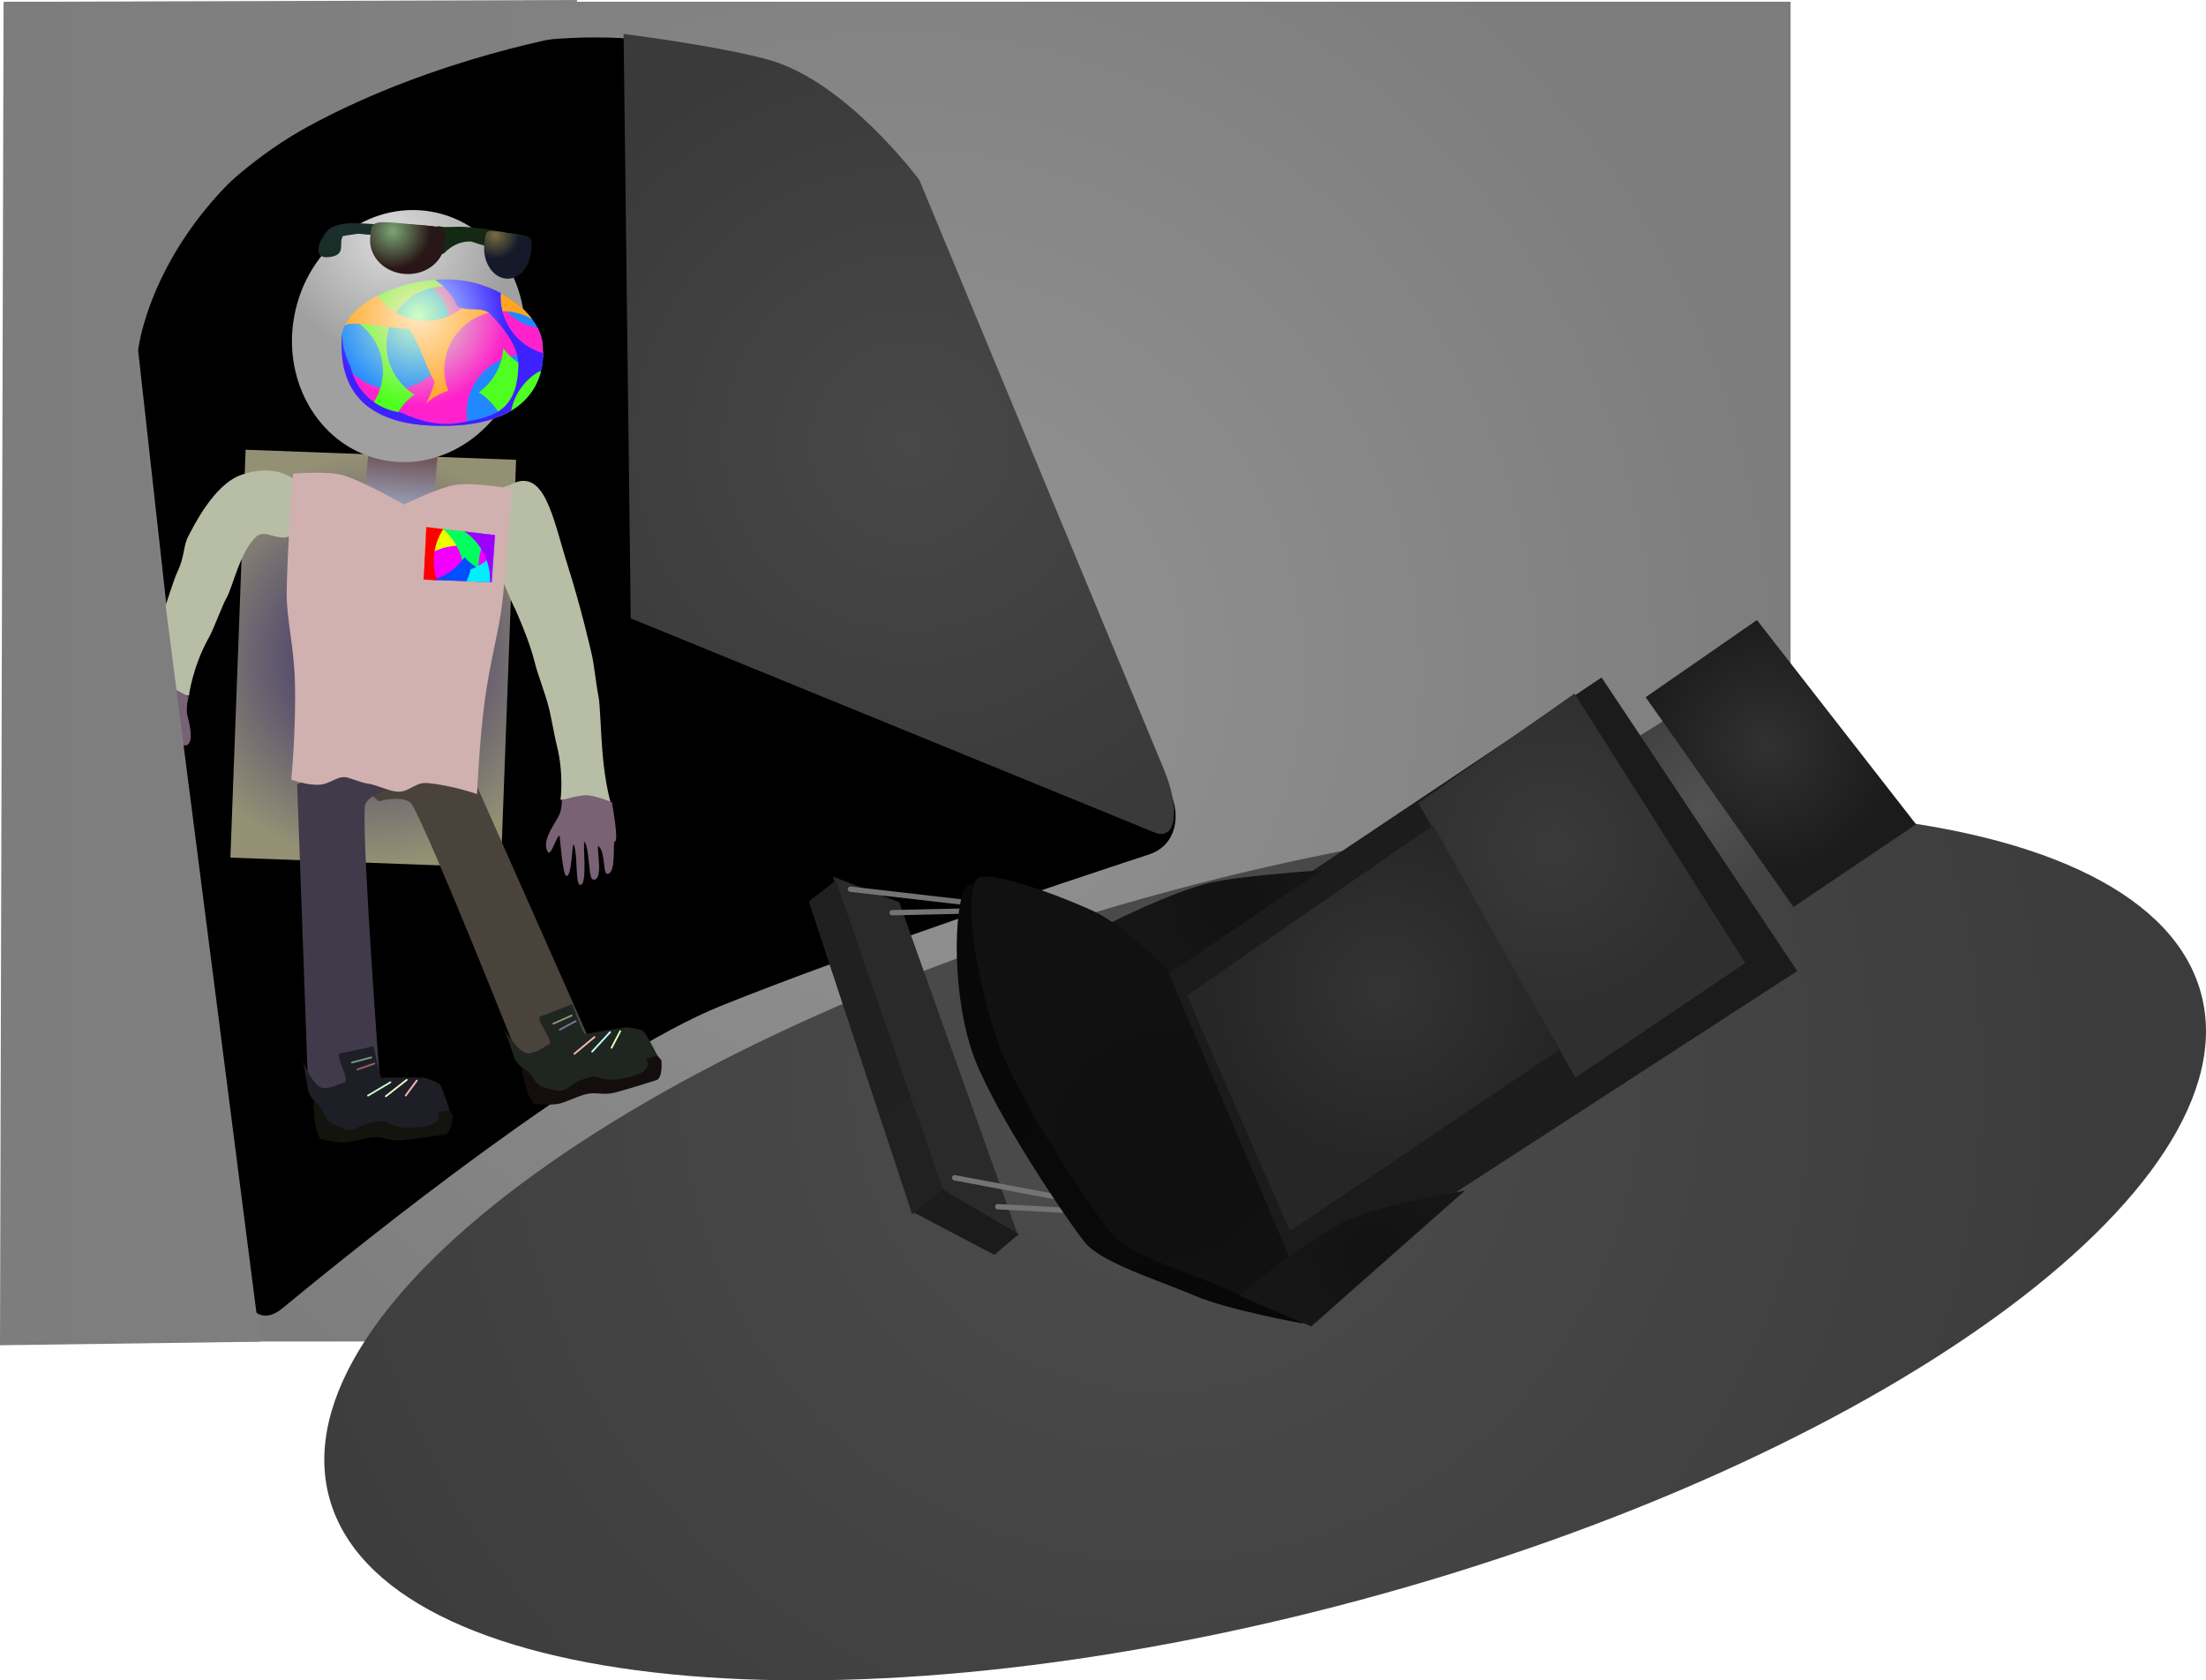 <svg version="1.1" xmlns="http://www.w3.org/2000/svg" xmlns:xlink="http://www.w3.org/1999/xlink" width="619.063" height="471.58" viewBox="0,0,619.063,471.58"><defs><radialGradient cx="240" cy="180" r="250.5" gradientUnits="userSpaceOnUse" id="color-1"><stop offset="0" stop-color="#949494"/><stop offset="1" stop-color="#7d7d7d"/></radialGradient><radialGradient cx="243.512" cy="115.551" r="114.5" gradientUnits="userSpaceOnUse" id="color-2"><stop offset="0" stop-color="#484848"/><stop offset="1" stop-color="#3a3a3a"/></radialGradient><radialGradient cx="313.801" cy="294.913" r="270.531" gradientUnits="userSpaceOnUse" id="color-3"><stop offset="0" stop-color="#4d4d4d"/><stop offset="1" stop-color="#3c3c3c"/></radialGradient><radialGradient cx="228.978" cy="289.729" r="66" gradientUnits="userSpaceOnUse" id="color-4"><stop offset="0" stop-color="#2a2a2a"/><stop offset="1" stop-color="#2a2a2a"/></radialGradient><radialGradient cx="222.203" cy="294.862" r="66" gradientUnits="userSpaceOnUse" id="color-5"><stop offset="0" stop-color="#1d1d1d"/><stop offset="1" stop-color="#1b1b1b"/></radialGradient><radialGradient cx="349.583" cy="454.239" r="249.957" gradientUnits="userSpaceOnUse" id="color-6"><stop offset="0" stop-color="#222222"/><stop offset="1" stop-color="#202020"/></radialGradient><radialGradient cx="308.172" cy="315.182" r="65" gradientUnits="userSpaceOnUse" id="color-7"><stop offset="0" stop-color="#090909"/><stop offset="1" stop-color="#080808"/></radialGradient><radialGradient cx="465.651" cy="218.72" r="26.5" gradientUnits="userSpaceOnUse" id="color-8"><stop offset="0" stop-color="#525252"/><stop offset="1" stop-color="#424242"/></radialGradient><radialGradient cx="389.18" cy="263.01" r="84" gradientUnits="userSpaceOnUse" id="color-9"><stop offset="0" stop-color="#1d1d1d"/><stop offset="1" stop-color="#1b1b1b"/></radialGradient><radialGradient cx="423.823" cy="229.419" r="44.75" gradientUnits="userSpaceOnUse" id="color-10"><stop offset="0" stop-color="#3a3a3a"/><stop offset="1" stop-color="#2f2f2f"/></radialGradient><radialGradient cx="376.452" cy="269.175" r="48.5" gradientUnits="userSpaceOnUse" id="color-11"><stop offset="0" stop-color="#343434"/><stop offset="1" stop-color="#262626"/></radialGradient><radialGradient cx="333.552" cy="245.025" r="26.25" gradientUnits="userSpaceOnUse" id="color-12"><stop offset="0" stop-color="#121212"/><stop offset="1" stop-color="#161616"/></radialGradient><radialGradient cx="315.51" cy="312.649" r="65" gradientUnits="userSpaceOnUse" id="color-13"><stop offset="0" stop-color="#101010"/><stop offset="1" stop-color="#111111"/></radialGradient><radialGradient cx="483.589" cy="200.604" r="36.25" gradientUnits="userSpaceOnUse" id="color-14"><stop offset="0" stop-color="#313131"/><stop offset="1" stop-color="#1b1b1b"/></radialGradient><radialGradient cx="374.115" cy="343.702" r="26.25" gradientUnits="userSpaceOnUse" id="color-15"><stop offset="0" stop-color="#121212"/><stop offset="1" stop-color="#161616"/></radialGradient><radialGradient cx="92.754" cy="176.379" r="57.271" gradientUnits="userSpaceOnUse" id="color-16"><stop offset="0" stop-color="#33266a"/><stop offset="1" stop-color="#949074"/></radialGradient><linearGradient x1="101.321" y1="116.46" x2="99.827" y2="133.779" gradientUnits="userSpaceOnUse" id="color-17"><stop offset="0" stop-color="#694444"/><stop offset="1" stop-color="#98a1b9"/></linearGradient><radialGradient cx="97.951" cy="58.089" r="33.285" gradientUnits="userSpaceOnUse" id="color-18"><stop offset="0" stop-color="#dcdcdc"/><stop offset="1" stop-color="#a0a0a0"/></radialGradient><radialGradient cx="84.644" cy="55.809" r="25.553" gradientUnits="userSpaceOnUse" id="color-19"><stop offset="0" stop-color="#1c2f30"/><stop offset="1" stop-color="#142913"/></radialGradient><radialGradient cx="127.07" cy="57.435" r="6.726" gradientUnits="userSpaceOnUse" id="color-20"><stop offset="0" stop-color="#786c41"/><stop offset="1" stop-color="#141a29"/></radialGradient><radialGradient cx="98.265" cy="56.347" r="10.589" gradientUnits="userSpaceOnUse" id="color-21"><stop offset="0" stop-color="#7ba676"/><stop offset="1" stop-color="#291616"/></radialGradient><radialGradient cx="105.392" cy="80.166" r="25.002" gradientUnits="userSpaceOnUse" id="color-22"><stop offset="0" stop-color="#d1ffc4"/><stop offset="1" stop-color="#2188ff"/></radialGradient><radialGradient cx="105.392" cy="80.166" r="25.002" gradientUnits="userSpaceOnUse" id="color-23"><stop offset="0" stop-color="#ceffc4"/><stop offset="1" stop-color="#ff21cc"/></radialGradient><radialGradient cx="105.392" cy="80.166" r="25.002" gradientUnits="userSpaceOnUse" id="color-24"><stop offset="0" stop-color="#ffe9c4"/><stop offset="1" stop-color="#4fff21"/></radialGradient><radialGradient cx="105.392" cy="80.166" r="25.002" gradientUnits="userSpaceOnUse" id="color-25"><stop offset="0" stop-color="#ffe9c4"/><stop offset="1" stop-color="#4fff21"/></radialGradient><radialGradient cx="105.392" cy="80.166" r="25.002" gradientUnits="userSpaceOnUse" id="color-26"><stop offset="0" stop-color="#ffe9c4"/><stop offset="1" stop-color="#ffa321"/></radialGradient><radialGradient cx="105.392" cy="80.166" r="25.002" gradientUnits="userSpaceOnUse" id="color-27"><stop offset="0" stop-color="#c4f0ff"/><stop offset="1" stop-color="#3d21ff"/></radialGradient><linearGradient x1="-11.988" y1="179.285" x2="150.93" y2="179.285" gradientUnits="userSpaceOnUse" id="color-28"><stop offset="0" stop-color="#7d7d7d"/><stop offset="1" stop-color="#818181"/></linearGradient></defs><g transform="translate(11.988,8.482)"><g data-paper-data="{&quot;isPaintingLayer&quot;:true}" fill-rule="nonzero" stroke-linejoin="miter" stroke-miterlimit="10" stroke-dasharray="" stroke-dashoffset="0" style="mix-blend-mode: normal"><path d="M-10.5,368v-376h501v376z" fill="url(#color-1)" stroke="none" stroke-width="0" stroke-linecap="butt"/><path d="M55.637,350.092c-3.894,-35.123 -28.86,-260.284 -28.86,-260.284c0,0 6.135,-58.737 90.38,-83.324c88.943,-19.999 123.112,33.738 123.112,33.738c0,0 65.075,148.361 76.164,173.643c3.099,7.064 1.472,14.998 -6.005,17.453c-24.825,8.152 -82.744,27.484 -119.814,42.369c-36.1,14.495 -99.117,64.983 -123.292,84.95c-6.184,5.108 -10.697,0.368 -11.685,-8.545z" fill="#000000" stroke="none" stroke-width="NaN" stroke-linecap="butt"/><path d="M165.012,165.051l-2,-164c0,0 26.594,3.294 40.842,7.295c21.804,6.123 42.158,33.705 42.158,33.705c0,0 56.323,135.754 68.658,165.482c4.55,10.966 3.547,20.148 -2.691,17.598c-21.798,-8.911 -146.967,-60.081 -146.967,-60.081z" fill="url(#color-2)" stroke="none" stroke-width="0" stroke-linecap="butt"/><path d="M605.693,270.33c14.79,54.929 -90.81,131.12 -235.865,170.178c-145.055,39.058 -274.635,26.192 -289.426,-28.737c-14.79,-54.929 90.81,-131.12 235.865,-170.178c145.055,-39.058 274.635,-26.192 289.426,28.737z" fill="url(#color-3)" stroke="none" stroke-width="NaN" stroke-linecap="butt"/><g data-paper-data="{&quot;index&quot;:null}"><path d="M221.721,237.514l18.636,7.208l33.462,93.837l-22.259,-11.991z" fill="url(#color-4)" stroke="none" stroke-width="0" stroke-linecap="butt"/><path d="M252.453,325.264l21.462,12.595l-6.871,5.834l-22.96,-12.087z" fill="url(#color-5)" stroke="none" stroke-width="0" stroke-linecap="butt"/><path d="M243.988,332.306l-29.012,-87.798l7.587,-5.883l30.01,86.549z" data-paper-data="{&quot;index&quot;:null}" fill="url(#color-6)" stroke="none" stroke-width="0" stroke-linecap="butt"/><path d="M226.682,241.067l49.674,5.719l-37.993,0.88" fill="none" stroke="#747474" stroke-width="1.5" stroke-linecap="round"/><path d="M255.925,322.049l55.245,10.406l-43.14,-2.284" fill="none" stroke="#747474" stroke-width="1.5" stroke-linecap="round"/><path d="M261.551,288.703c-6.533,-17.094 -5.977,-42.563 -2.561,-48.303c2.176,-3.656 19.206,5.023 28.791,9.471c7.942,3.686 20.287,15.942 20.287,15.942l45.548,97.127c0,0 -20.995,-3.761 -30.444,-7.84c-9.808,-4.234 -25.98,-9.117 -30.686,-14.88c-4.673,-5.722 -24.858,-35.617 -30.935,-51.518z" fill="url(#color-7)" stroke="none" stroke-width="0" stroke-linecap="butt"/><path d="M447.246,198.564l11.475,-7.129l27.957,45.071l-12.44,8.382z" fill="url(#color-8)" stroke="none" stroke-width="0" stroke-linecap="butt"/><path d="M314.438,263.933l123.018,-82.286l54.905,82.381l-141.83,91.947z" fill="url(#color-9)" stroke="none" stroke-width="0" stroke-linecap="butt"/><path d="M386.041,216.893l43.809,-30.724l47.938,75.62l-47.685,32.13z" fill="url(#color-10)" stroke="none" stroke-width="0" stroke-linecap="butt"/><path d="M321.129,270.88l69.103,-47.767l35.257,63.063l-75.467,50.85z" fill="url(#color-11)" stroke="none" stroke-width="0" stroke-linecap="butt"/><path d="M299.119,250.741c0,0 17.843,-8.949 28.219,-11.424c8.731,-2.083 31.616,-3.571 31.616,-3.571l-43.124,29.057z" fill="url(#color-12)" stroke="none" stroke-width="0" stroke-linecap="butt"/><path d="M268.889,286.17c-6.533,-17.094 -10.412,-41.987 -6.996,-47.727c2.176,-3.656 23.641,4.446 33.226,8.895c7.942,3.686 20.287,15.942 20.287,15.942l42.23,99.362c0,0 -17.677,-5.996 -27.127,-10.075c-9.808,-4.234 -25.98,-9.117 -30.686,-14.88c-4.673,-5.722 -24.858,-35.617 -30.935,-51.518z" fill="url(#color-13)" stroke="none" stroke-width="0" stroke-linecap="butt"/><path d="M449.825,187.179l31.234,-21.649l44.659,57.331l-34.416,23.19z" fill="url(#color-14)" stroke="none" stroke-width="0" stroke-linecap="butt"/><path d="M335.688,355.124c0,0 20.547,-17.425 32.578,-22.087c10.098,-3.914 30.792,-7.346 30.792,-7.346l-43.08,38.071z" fill="url(#color-15)" stroke="none" stroke-width="0" stroke-linecap="butt"/></g><g><path d="M52.668,232.195l4.269,-114.463l75.903,2.831l-4.269,114.463z" fill="url(#color-16)" stroke="#ed6b00" stroke-width="0" stroke-linecap="butt"/><path d="M90.149,132.944l1.494,-17.319l19.354,1.669l-1.494,17.319z" fill="url(#color-17)" stroke="#000000" stroke-width="0" stroke-linecap="butt"/><g><path d="M133.503,288.241c0,0 -24.15,-60.845 -29.771,-70.754c-1.838,-3.24 -9.386,-1.09 -9.386,-1.09c0,0 -10.557,-7.957 -1.778,-10.732c7.42,-2.345 25.432,-2.228 25.432,-2.228l34.866,78.685z" data-paper-data="{&quot;index&quot;:null}" fill="#4a433c" stroke="#000000" stroke-width="0" stroke-linecap="butt"/><path d="M172.154,294.668c-1.434,0.453 -6.387,2.054 -11.433,3.435c-3.068,0.839 -5.074,-0.041 -7.442,0.327c-2.98,0.463 -6.941,2.78 -9.142,2.966c-4.056,0.343 -6.34,-0.067 -6.34,-0.067c0,0 -1.435,-2.275 -1.903,-3.618c-0.631,-1.81 -1.542,-6.264 -1.542,-6.264c0,0 14.266,-4.826 20.02,-6.111c3.405,-0.76 10.754,-1.677 10.754,-1.677c0,0 4.003,0.373 4.846,1.244c1.033,1.066 3.633,4.144 3.633,4.144c0,0 0.55,4.989 -1.451,5.621z" data-paper-data="{&quot;index&quot;:null}" fill="#140d0d" stroke="#000000" stroke-width="0" stroke-linecap="butt"/><path d="M169.53,288.646c-0.601,0.19 2.924,3.338 -5.315,5.227c-7.78,1.784 -7.626,-0.752 -10.36,-0.103c-5.716,1.358 -5.806,3.418 -8.341,3.812c-0.883,0.137 -1.328,0.115 -5.059,-0.983c-2.566,-0.755 -2.949,-3.728 -4.881,-4.789c-2.821,-1.55 -3.398,-3.945 -3.398,-3.945l-2.515,-7.315c0,0 2.864,4.967 5.524,6.32c2.38,1.211 5.591,-1.817 6.761,-2.187c2.049,-0.648 -4.165,-7.38 -2.192,-7.955c1.061,-0.309 8.828,-3.412 8.828,-3.412c0,0 3.035,8.567 3.613,8.438c3.405,-0.76 11.634,-1.955 11.634,-1.955c0,0 4.003,0.373 4.846,1.244c1.033,1.066 3.788,6.676 3.788,6.676c0,0 -0.933,0.295 -2.934,0.927z" data-paper-data="{&quot;index&quot;:null}" fill="#1f261f" stroke="#000000" stroke-width="0" stroke-linecap="butt"/><path d="M154.83,282.567l-5.62,4.68" fill="none" stroke="#ffb5b5" stroke-width="0.5" stroke-linecap="round"/><path d="M154.182,286.644l5.049,-5.467" fill="none" stroke="#bffdff" stroke-width="0.5" stroke-linecap="round"/><path d="M159.648,285.562l2.408,-4.633" fill="none" stroke="#eaffc1" stroke-width="0.5" stroke-linecap="round"/><path d="M148.405,276.53l-5.095,2.255" fill="none" stroke="#8d967b" stroke-width="0.5" stroke-linecap="round"/><path d="M149.548,278.105l-4.416,2.363" fill="none" stroke="#767796" stroke-width="0.5" stroke-linecap="round"/></g><g data-paper-data="{&quot;index&quot;:null}" stroke="#000000" stroke-width="0" stroke-linecap="butt"><path d="M25.481,183.262c0,0 3.142,-5.151 6.476,-14.358c2.002,-5.53 4.79,-14.748 5.771,-16.752c2.189,-4.471 1.639,-7.421 3.181,-10.245c1.26,-2.307 7.005,-14.41 14.838,-17.129c15.725,-5.459 23.16,8.765 17.052,13.822c-4.645,7.839 -9.596,0.577 -12.86,3.509c-4.522,4.063 -6.649,14.262 -8.3,17.094c-1.201,2.06 -3.705,8.934 -4.851,10.951c-4.766,8.39 -5.768,16.663 -5.768,16.663z" fill="#b8bda6"/><path d="M21.654,195.007c1.698,-5.016 3.734,-11.436 3.734,-11.436c0,0 5.638,-0.645 8.194,-0.067c2.625,0.594 7.352,3.585 7.352,3.585c0,0 -0.931,3.093 -0.25,5.588c0.642,2.354 2.228,9.034 -1.636,7.924c-1.477,-0.425 0.042,-2.482 -0.37,-2.258c-0.046,0.025 -2.207,10.271 -5.097,8.757c-3.198,-1.674 0.162,-7.548 -0.079,-7.191c-2.231,3.298 -1.938,7.283 -4.456,5.938c-4.711,-1.115 2.476,-8.618 1.38,-7.725c-2.047,1.668 -3.063,6.246 -5.978,5.502c-5.476,-1.178 2.666,-6.129 1.265,-5.336c-2.645,1.497 -3.024,3.768 -6.259,2.055c-1.114,-0.338 1.326,-2.754 2.199,-5.335z" data-paper-data="{&quot;index&quot;:null}" fill="#786274"/></g><g data-paper-data="{&quot;index&quot;:null}" stroke="#000000" stroke-width="0" stroke-linecap="butt"><path d="M145.3,215.98c0,0 1.041,-7.255 -1.088,-15.47c-0.512,-1.976 -1.666,-8.521 -2.214,-10.545c-1.299,-4.791 -3.156,-9.392 -3.869,-12.348c-1.535,-6.357 -5.371,-14.785 -5.371,-14.785c0,0 -16.145,-32.148 -1.852,-35.108c10.011,-5.716 12.188,9.176 16.549,22.912c3.657,11.519 6.269,23.063 6.606,24.458c0.664,2.751 1.126,7.901 1.962,12.199c0.375,1.927 0.634,10.392 1.07,15.546c0.726,8.581 2.216,13.674 2.216,13.674z" fill="#b8bda6"/><path d="M160.508,227.736c-0.62,-0.015 0.56,8.937 -2.063,9.035c-1.29,0.048 -0.484,-5.846 -2.388,-7.722c-1.008,-0.993 1.73,10.196 -1.729,9.275c-1.188,-0.316 -0.878,-8.609 -2.235,-10.493c-0.726,-1.009 1.003,12.521 -1.309,12.015c-1.372,-0.3 -0.571,-7.89 -1.712,-11.201c-0.556,-1.613 -0.484,9.332 -2.168,8.668c-1.031,-0.407 -1.751,-11.068 -1.869,-11.181c-0.666,-0.635 -2.389,5.973 -3.277,4.47c-1.637,-2.77 0.903,-6.38 2.869,-9.74c1.149,-1.963 1.066,-4.803 1.066,-4.803c0,0 4.699,-1.459 7.064,-1.363c2.303,0.093 6.943,1.931 6.943,1.931c0,0 2.123,11.142 0.809,11.11z" data-paper-data="{&quot;index&quot;:null}" fill="#786274"/></g><g><path d="M74.513,297.666l-3.113,-86.007c0,0 16.142,-7.993 23.839,-9.134c9.108,-1.351 3.102,10.427 3.102,10.427c0,0 -7.728,1.372 -7.961,5.09c-0.714,11.369 4.22,76.646 4.22,76.646z" fill="#413a4a" stroke="#000000" stroke-width="0" stroke-linecap="butt"/><path d="M115.089,304.619c0,0 -0.246,5.013 -2.321,5.321c-1.488,0.221 -6.631,1.018 -11.832,1.583c-3.162,0.343 -5.004,-0.842 -7.4,-0.854c-3.016,-0.014 -7.293,1.647 -9.496,1.482c-4.059,-0.303 -6.249,-1.068 -6.249,-1.068c0,0 -1.057,-2.473 -1.307,-3.874c-0.337,-1.887 -0.532,-6.428 -0.532,-6.428c0,0 14.85,-2.509 20.735,-2.868c3.482,-0.212 10.884,0.045 10.884,0.045c0,0 3.893,1.002 4.588,1.995c0.851,1.216 2.931,4.666 2.931,4.666z" data-paper-data="{&quot;index&quot;:null}" fill="#12140d" stroke="#000000" stroke-width="0" stroke-linecap="butt"/><path d="M114.173,303.127c0,0 -0.968,0.144 -3.043,0.452c-0.623,0.093 2.359,3.759 -6.075,4.32c-7.965,0.531 -7.411,-1.949 -10.213,-1.74c-5.859,0.437 -6.273,2.457 -8.839,2.445c-0.894,-0.004 -1.329,-0.097 -4.84,-1.771c-2.414,-1.152 -2.323,-4.148 -4.062,-5.501c-2.54,-1.977 -2.731,-4.432 -2.731,-4.432l-1.326,-7.621c0,0 2.042,5.358 4.455,7.115c2.159,1.572 5.808,-0.909 7.022,-1.09c2.126,-0.316 -2.945,-7.946 -0.906,-8.202c1.097,-0.137 9.257,-1.973 9.257,-1.973c0,0 1.641,8.939 2.234,8.903c3.482,-0.212 11.797,-0.091 11.797,-0.091c0,0 3.893,1.002 4.588,1.995c0.851,1.216 2.684,7.191 2.684,7.191z" data-paper-data="{&quot;index&quot;:null}" fill="#1e1e26" stroke="#000000" stroke-width="0" stroke-linecap="butt"/><path d="M97.576,295.251l-6.289,3.732" fill="none" stroke="#c1ffce" stroke-width="0.5" stroke-linecap="round"/><path d="M102.141,294.575l-5.85,4.6" fill="none" stroke="#eaffc1" stroke-width="0.5" stroke-linecap="round"/><path d="M104.97,294.777l-3.11,4.194" fill="none" stroke="#ffb5b5" stroke-width="0.5" stroke-linecap="round"/><path d="M86.799,289.696l5.388,-1.421" fill="none" stroke="#7d967f" stroke-width="0.5" stroke-linecap="round"/><path d="M88.332,291.646l4.734,-1.635" fill="none" stroke="#966262" stroke-width="0.5" stroke-linecap="round"/></g><path d="M69.748,210.332c0,0 1.393,-14.044 1.017,-27.764c-0.256,-9.322 -2.341,-17.861 -2.303,-24.202c0.072,-11.902 1.803,-33.911 1.803,-33.911c0,0 9.447,-0.836 13.883,0.401c5.647,1.575 17.249,8.282 17.249,8.282c0,0 9.686,-4.853 14.602,-5.573c5.187,-0.759 15.751,1.129 15.751,1.129c0,0 -1.783,23.319 -2.783,31.997c-0.885,7.678 -3.363,15.964 -4.893,27.316c-1.577,11.7 -2.193,26.354 -2.193,26.354c0,0 -6.844,-2.428 -13.958,-3.092c-3.231,-0.302 -4.71,2.234 -7.793,2.426c-2.465,0.154 -6.566,-2.012 -8.901,-2.266c-1.765,-0.192 -5.081,-1.7 -6.331,-1.796c-2.525,-0.195 -4.241,1.908 -7.199,2.109c-3.436,0.234 -7.95,-1.411 -7.95,-1.411z" fill="#d1b0b0" stroke="#292e32" stroke-width="0" stroke-linecap="butt"/><g stroke="none" stroke-width="0" stroke-linecap="butt"><path d="M106.927,154.184l0.709,-14.754l19.274,2.254l-0.91,13.199z" fill="#f200ff"/><path d="M107.637,139.429l10.115,1.183c0.75,1.664 1.772,3.186 3.011,4.504c-0.908,-0.217 -1.847,-0.359 -2.81,-0.419c-3.989,-0.249 -7.734,0.952 -10.72,3.148z" fill="#eeff00"/><path d="M118.2,154.596c0.582,-5.47 -1.722,-10.993 -5.845,-14.615l12.641,1.478c-1.513,2.303 -2.466,5.02 -2.649,7.967c-0.115,1.85 0.081,3.648 0.544,5.341z" fill="#00ff5f"/><path d="M123.029,154.773l-13.632,-0.499c3.658,-1.026 6.825,-3.297 8.979,-6.354c1.654,1.789 3.705,3.213 6.026,4.126c-0.538,0.858 -0.999,1.77 -1.373,2.727z" fill="#004fff"/><path d="M106.927,154.184l0.709,-14.754l4.779,0.559c-1.507,2.3 -2.456,5.011 -2.639,7.951c-0.139,2.233 0.176,4.39 0.865,6.38z" fill="#ff0000"/><path d="M126.543,147.009l-0.543,7.873l-7.093,-0.26c0.513,-1.051 0.918,-2.166 1.199,-3.334c2.47,-0.898 4.674,-2.376 6.436,-4.279z" fill="#00efff"/><path d="M126.91,141.683l-0.91,13.199l-0.478,-0.018c0.228,-5.831 -2.635,-11.099 -7.154,-14.18z" fill="#9c00ff"/></g><g data-paper-data="{&quot;index&quot;:null}" stroke-linecap="butt"><path d="M134.291,93.233c-4.463,19.102 -22.256,31.275 -39.744,27.189c-17.488,-4.085 -28.047,-22.882 -23.585,-41.984c4.463,-19.102 22.256,-31.275 39.744,-27.189c17.488,4.085 28.047,22.882 23.585,41.984z" fill="url(#color-18)" stroke="none" stroke-width="0"/><path d="M91.286,57.386c-0.429,-0.06 -1.535,-0.196 -2.749,-0.267c-1.409,0.211 -3.036,0.379 -4.321,0.678c-1.229,2.039 0.902,4.919 -3.045,5.738c-6.732,1.397 -3.064,-6.028 -0.465,-8.022c3.778,-2.001 8.483,-1.248 12.644,-1.082c5.733,0.228 11.458,-0.146 16.96,0.79c0.254,-0.165 0.566,-0.243 0.889,-0.198l1.479,0.208c0.775,-0.021 1.614,-0.036 2.492,-0.031c2.323,-0.171 5.011,0.086 7.492,0.425c1.245,0.044 2.386,0.195 3.289,0.494c0.688,0.108 1.329,0.208 1.903,0.288l1.559,0.219c0.71,0.1 1.205,0.756 1.105,1.466c-0.089,0.632 -0.618,1.093 -1.234,1.117l-0.871,0.051c0.288,0.385 0.533,0.805 0.728,1.263l0.647,-0.159l0.398,1.618c0.044,0.164 0.057,0.34 0.032,0.519c-0.1,0.71 -0.756,1.205 -1.466,1.105c-0.216,-0.03 -0.412,-0.112 -0.578,-0.231l-1.138,-0.784l0.023,-0.033l-0.116,-0.037c-0.765,-0.762 -1.578,-1.392 -2.421,-1.886c-1.371,-0.372 -2.789,-0.863 -4.244,-1.331c-2.608,-0.154 -5.24,0.867 -7.48,3.128c0,0 -0.916,0.92 -1.836,0.004c-0.92,-0.916 -0.004,-1.836 -0.004,-1.836c0.196,-0.196 0.394,-0.384 0.596,-0.565l-0.754,0.06c-0.101,0.01 -0.206,0.008 -0.311,-0.006c-0.71,-0.1 -1.205,-0.756 -1.105,-1.466c0.05,-0.359 0.243,-0.664 0.514,-0.863c-0.606,-0.14 -1.186,-0.241 -1.7,-0.234c-3.594,0.045 -8.878,-0.896 -13.979,-1.291c-0.111,0.602 -0.628,1.037 -1.225,1.06l-1.579,0.092l-0.003,-0.051l-0.02,0z" fill="url(#color-19)" stroke="none" stroke-width="0.5"/><path d="M130.734,56.879c6.857,0.862 6.776,0.948 6.251,5.594c-0.525,4.646 -3.872,7.855 -7.476,7.168c-3.603,-0.687 -6.098,-5.011 -5.572,-9.657c0.525,-4.646 0.367,-3.913 6.798,-3.105z" data-paper-data="{&quot;index&quot;:null}" fill="url(#color-20)" stroke="#000000" stroke-width="0"/><path d="M112.83,59.682c-0.266,5.127 -5.172,9.04 -10.958,8.739c-5.786,-0.3 -10.26,-4.7 -9.994,-9.826c0.266,-5.127 0.159,-5.243 11.066,-4.193c10.227,0.985 10.152,0.154 9.886,5.281z" fill="url(#color-21)" stroke="#000000" stroke-width="0"/><path d="M112.983,111.012c-27.338,0.466 -29.428,-15.129 -29.12,-24.626c0.309,-9.497 16.706,-16.902 30.502,-16.454c13.795,0.448 26.29,10.177 25.981,19.673c0,0 2.871,21.176 -27.363,21.406z" data-paper-data="{&quot;index&quot;:null}" fill="url(#color-22)" stroke="#ed6b00" stroke-width="0"/><path d="M112.983,111.012c-21.785,0.372 -27.537,-9.456 -28.819,-18.27c2.787,4.648 7.819,7.816 13.638,7.966c9.046,0.234 16.569,-6.909 16.803,-15.954c0.156,-6.028 -2.963,-11.379 -7.739,-14.349c2.512,-0.384 5.047,-0.553 7.499,-0.473c4.205,0.137 8.289,1.135 11.926,2.727c1.875,5.567 6.665,9.82 12.597,10.893c1,1.966 1.524,4.015 1.457,6.054c0,0 0.116,0.857 0.056,2.229c-1.469,-0.478 -3.03,-0.755 -4.653,-0.797c-9.046,-0.234 -16.569,6.909 -16.803,15.954c-0.032,1.244 0.075,2.459 0.308,3.63c-1.913,0.236 -3.998,0.372 -6.27,0.389z" data-paper-data="{&quot;index&quot;:null}" fill="url(#color-23)" stroke="#ed6b00" stroke-width="0"/><path d="M114.365,69.932c4.698,0.153 9.245,1.382 13.188,3.311c-0.74,1.712 -1.197,3.577 -1.312,5.539c-2.884,-4.061 -7.579,-6.762 -12.942,-6.901c-9.046,-0.234 -16.569,6.909 -16.803,15.954c-0.157,6.064 3.002,11.444 7.826,14.403c-2.488,1.769 -4.465,4.216 -5.654,7.081c-2.79,-0.857 -5.067,-1.999 -6.922,-3.338c2.239,-2.721 3.62,-6.182 3.719,-9.977c0.174,-6.72 -3.724,-12.6 -9.449,-15.275c4.933,-6.606 17.452,-11.151 28.348,-10.797z" data-paper-data="{&quot;index&quot;:null}" fill="url(#color-24)" stroke="#ed6b00" stroke-width="0"/><path d="M129.231,89.22c2.447,3.445 6.195,5.911 10.55,6.665c-1.095,4.117 -3.974,9.294 -11.311,12.4c-1.374,-2.748 -3.498,-5.061 -6.112,-6.663c3.922,-2.788 6.575,-7.265 6.873,-12.402z" data-paper-data="{&quot;index&quot;:null}" fill="url(#color-25)" stroke="#ed6b00" stroke-width="0"/><path d="M109.956,98.882c0.06,-0.241 -0.652,-1.399 -0.823,-1.758c-2.081,-4.389 -3.588,-9.087 -6.176,-13.197c-0.245,-0.388 -1.902,-0.183 -2.652,-0.252c-4.596,-0.423 -9.172,-1.447 -13.785,-1.31c-0.591,0.017 -1.195,0.203 -1.803,0.527c1.515,-3.293 4.918,-6.197 9.256,-8.419c2.873,4.161 7.626,6.939 13.067,7.08c7.024,0.182 13.13,-4.084 15.618,-10.236c6.217,1.89 11.561,5.515 14.703,9.775c-2.31,-1.355 -4.986,-2.161 -7.852,-2.235c-9.046,-0.234 -16.569,6.909 -16.803,15.954c-0.058,2.244 0.338,4.395 1.104,6.363c-2.352,0.734 -4.481,1.985 -6.25,3.623c1.177,-2.288 2.019,-4.399 2.397,-5.916z" data-paper-data="{&quot;index&quot;:null}" fill="url(#color-26)" stroke="#ed6b00" stroke-width="0"/><path d="M112.983,111.012c-27.338,0.466 -29.428,-15.129 -29.12,-24.626c0.013,-0.413 0.057,-0.822 0.13,-1.226c0.004,3.046 1.011,6.296 2.073,8.616c0.11,0.24 0.226,0.479 0.347,0.717c1.467,6.737 7.091,11.966 14.112,12.776c5.294,2.566 11.124,3.827 16.151,2.943c8.67,-1.525 16.451,-2.374 16.803,-15.954c0.143,-5.502 -4.028,-10.552 -7.818,-14.544c-2.209,-2.327 -6.632,-0.583 -9.349,-2.291c-1.302,-3.043 -3.501,-5.618 -6.272,-7.386c1.455,-0.114 2.903,-0.151 4.323,-0.105c5.105,0.166 10.032,1.603 14.198,3.828c-0.016,0.232 -0.027,0.466 -0.033,0.701c-0.198,7.636 4.861,14.187 11.885,16.184c0.026,1.037 -0.035,2.763 -0.518,4.785c-4.289,2.271 -7.461,6.395 -8.424,11.333c-4.068,2.452 -9.961,4.183 -18.489,4.248z" data-paper-data="{&quot;index&quot;:null}" fill="url(#color-27)" stroke="#ed6b00" stroke-width="0"/></g></g><path d="M-11.988,369.051l1,-377l160.918,-0.533l0.082,9.533c0,0 -39.47,6.291 -75.558,25.977c-26.803,14.62 -51.535,44.216 -49.362,61.142c8.79,68.486 35.921,279.882 35.921,279.882z" fill="url(#color-28)" stroke="none" stroke-width="0" stroke-linecap="butt"/></g></g></svg>